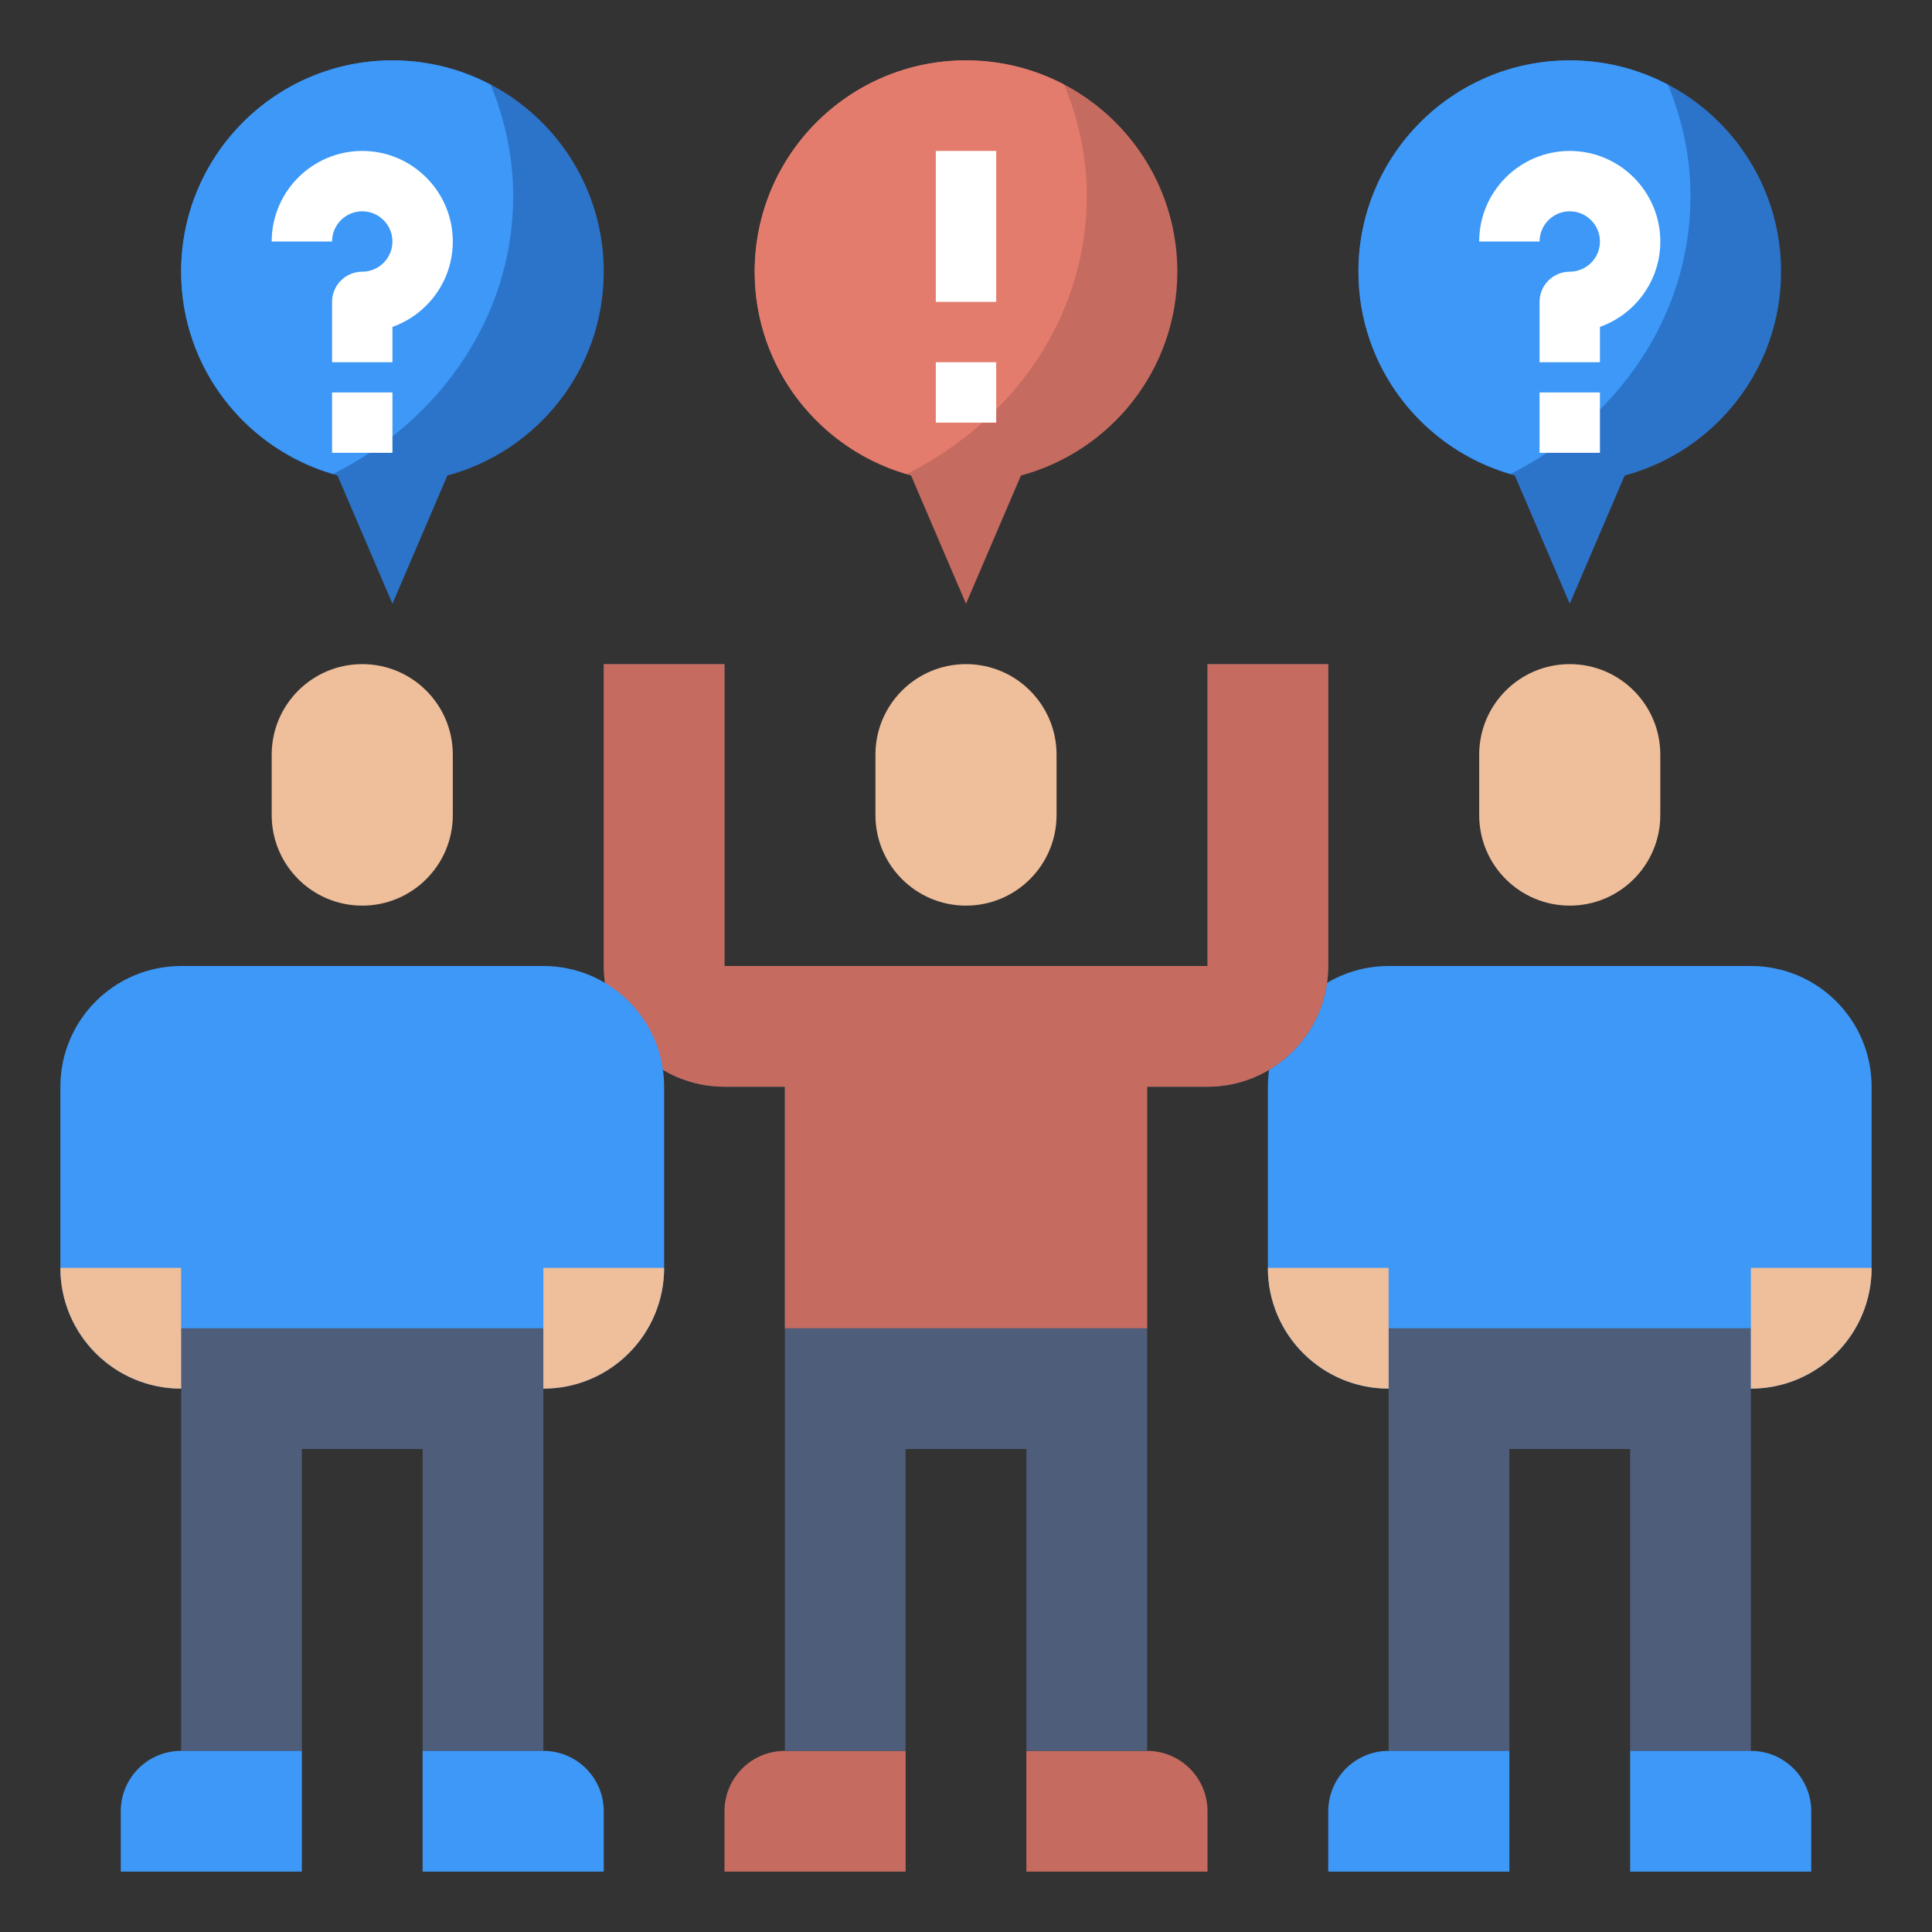 <svg id="Layer_3" enable-background="new 0 0 64 64" height="512" viewBox="0 0 64 64" width="512" xmlns="http://www.w3.org/2000/svg"><rect x="0" y="0" width="64" height="64" fill="#333333" stroke="none"/><path d="m32 20-1.82-4.248c-2.982-.802-5.18-3.517-5.18-6.752 0-3.866 3.134-7 7-7s7 3.134 7 7c0 3.235-2.198 5.95-5.18 6.752z" fill="#c66b60"/><path d="m25 9c0 3.182 2.131 5.851 5.038 6.701 3.553-1.786 5.962-5.236 5.962-9.201 0-1.303-.272-2.544-.747-3.695-.972-.512-2.078-.805-3.253-.805-3.866 0-7 3.134-7 7z" fill="#e47c6e"/><path d="m52 20-1.82-4.248c-2.982-.802-5.18-3.517-5.18-6.752 0-3.866 3.134-7 7-7s7 3.134 7 7c0 3.235-2.198 5.95-5.18 6.752z" fill="#2b74ca"/><path d="m45 9c0 3.182 2.131 5.851 5.038 6.701 3.553-1.786 5.962-5.236 5.962-9.201 0-1.303-.272-2.544-.747-3.695-.972-.512-2.078-.805-3.253-.805-3.866 0-7 3.134-7 7z" fill="#3d98f7"/><path d="m13 20-1.82-4.248c-2.982-.802-5.18-3.517-5.18-6.752 0-3.866 3.134-7 7-7s7 3.134 7 7c0 3.235-2.198 5.95-5.18 6.752z" fill="#2b74ca"/><path d="m6 9c0 3.182 2.131 5.851 5.038 6.701 3.553-1.786 5.962-5.236 5.962-9.201 0-1.303-.272-2.544-.747-3.695-.972-.512-2.078-.805-3.253-.805-3.866 0-7 3.134-7 7z" fill="#3d98f7"/><path d="m46 46c-2.209 0-4-1.791-4-4v-6c0-2.209 1.791-4 4-4h12c2.209 0 4 1.791 4 4v6c0 2.209-1.791 4-4 4" fill="#3d98f7"/><path d="m46 44v14h4v-10h4v10h4v-14" fill="#4d5d7a"/><path d="m52 30c-1.657 0-3-1.343-3-3v-2c0-1.657 1.343-3 3-3 1.657 0 3 1.343 3 3v2c0 1.657-1.343 3-3 3z" fill="#efbe9a"/><path d="m58 46v-4h4c0 2.209-1.791 4-4 4z" fill="#efbe9a"/><path d="m46 46v-4h-4c0 2.209 1.791 4 4 4z" fill="#efbe9a"/><path d="m44 62h6v-4h-4c-1.105 0-2 .895-2 2z" fill="#3d98f7"/><path d="m60 62h-6v-4h4c1.105 0 2 .895 2 2z" fill="#3d98f7"/><g fill="#fff"><path d="m31 5h2v5h-2z"/><path d="m31 12h2v2h-2z"/><path d="m53 12h-2v-2c0-.552.448-1 1-1 .551 0 1-.449 1-1s-.449-1-1-1-1 .449-1 1h-2c0-1.654 1.346-3 3-3s3 1.346 3 3c0 1.304-.836 2.416-2 2.829z"/><path d="m51 13h2v2h-2z"/><path d="m13 12h-2v-2c0-.552.448-1 1-1 .551 0 1-.449 1-1s-.449-1-1-1-1 .449-1 1h-2c0-1.654 1.346-3 3-3s3 1.346 3 3c0 1.304-.836 2.416-2 2.829z"/><path d="m11 13h2v2h-2z"/></g><path d="m32 30c-1.657 0-3-1.343-3-3v-2c0-1.657 1.343-3 3-3 1.657 0 3 1.343 3 3v2c0 1.657-1.343 3-3 3z" fill="#efbe9a"/><path d="m24 62h6v-4h-4c-1.105 0-2 .895-2 2z" fill="#c66b60"/><path d="m40 62h-6v-4h4c1.105 0 2 .895 2 2z" fill="#c66b60"/><path d="m38 58v-22h2c2.209 0 4-1.791 4-4v-10h-4v10h-16v-10h-4v10c0 2.209 1.791 4 4 4h2v22h4v-10h4v10" fill="#4d5d7a"/><path d="m26 44v-8h-2c-2.209 0-4-1.791-4-4v-10h4v10h16v-10h4v10c0 2.209-1.791 4-4 4h-2v8" fill="#c66b60"/><path d="m6 46c-2.209 0-4-1.791-4-4v-6c0-2.209 1.791-4 4-4h12c2.209 0 4 1.791 4 4v6c0 2.209-1.791 4-4 4" fill="#3d98f7"/><path d="m6 44v14h4v-10h4v10h4v-14" fill="#4d5d7a"/><path d="m12 30c-1.657 0-3-1.343-3-3v-2c0-1.657 1.343-3 3-3 1.657 0 3 1.343 3 3v2c0 1.657-1.343 3-3 3z" fill="#efbe9a"/><path d="m18 46v-4h4c0 2.209-1.791 4-4 4z" fill="#efbe9a"/><path d="m6 46v-4h-4c0 2.209 1.791 4 4 4z" fill="#efbe9a"/><path d="m4 62h6v-4h-4c-1.105 0-2 .895-2 2z" fill="#3d98f7"/><path d="m20 62h-6v-4h4c1.105 0 2 .895 2 2z" fill="#3d98f7"/></svg>